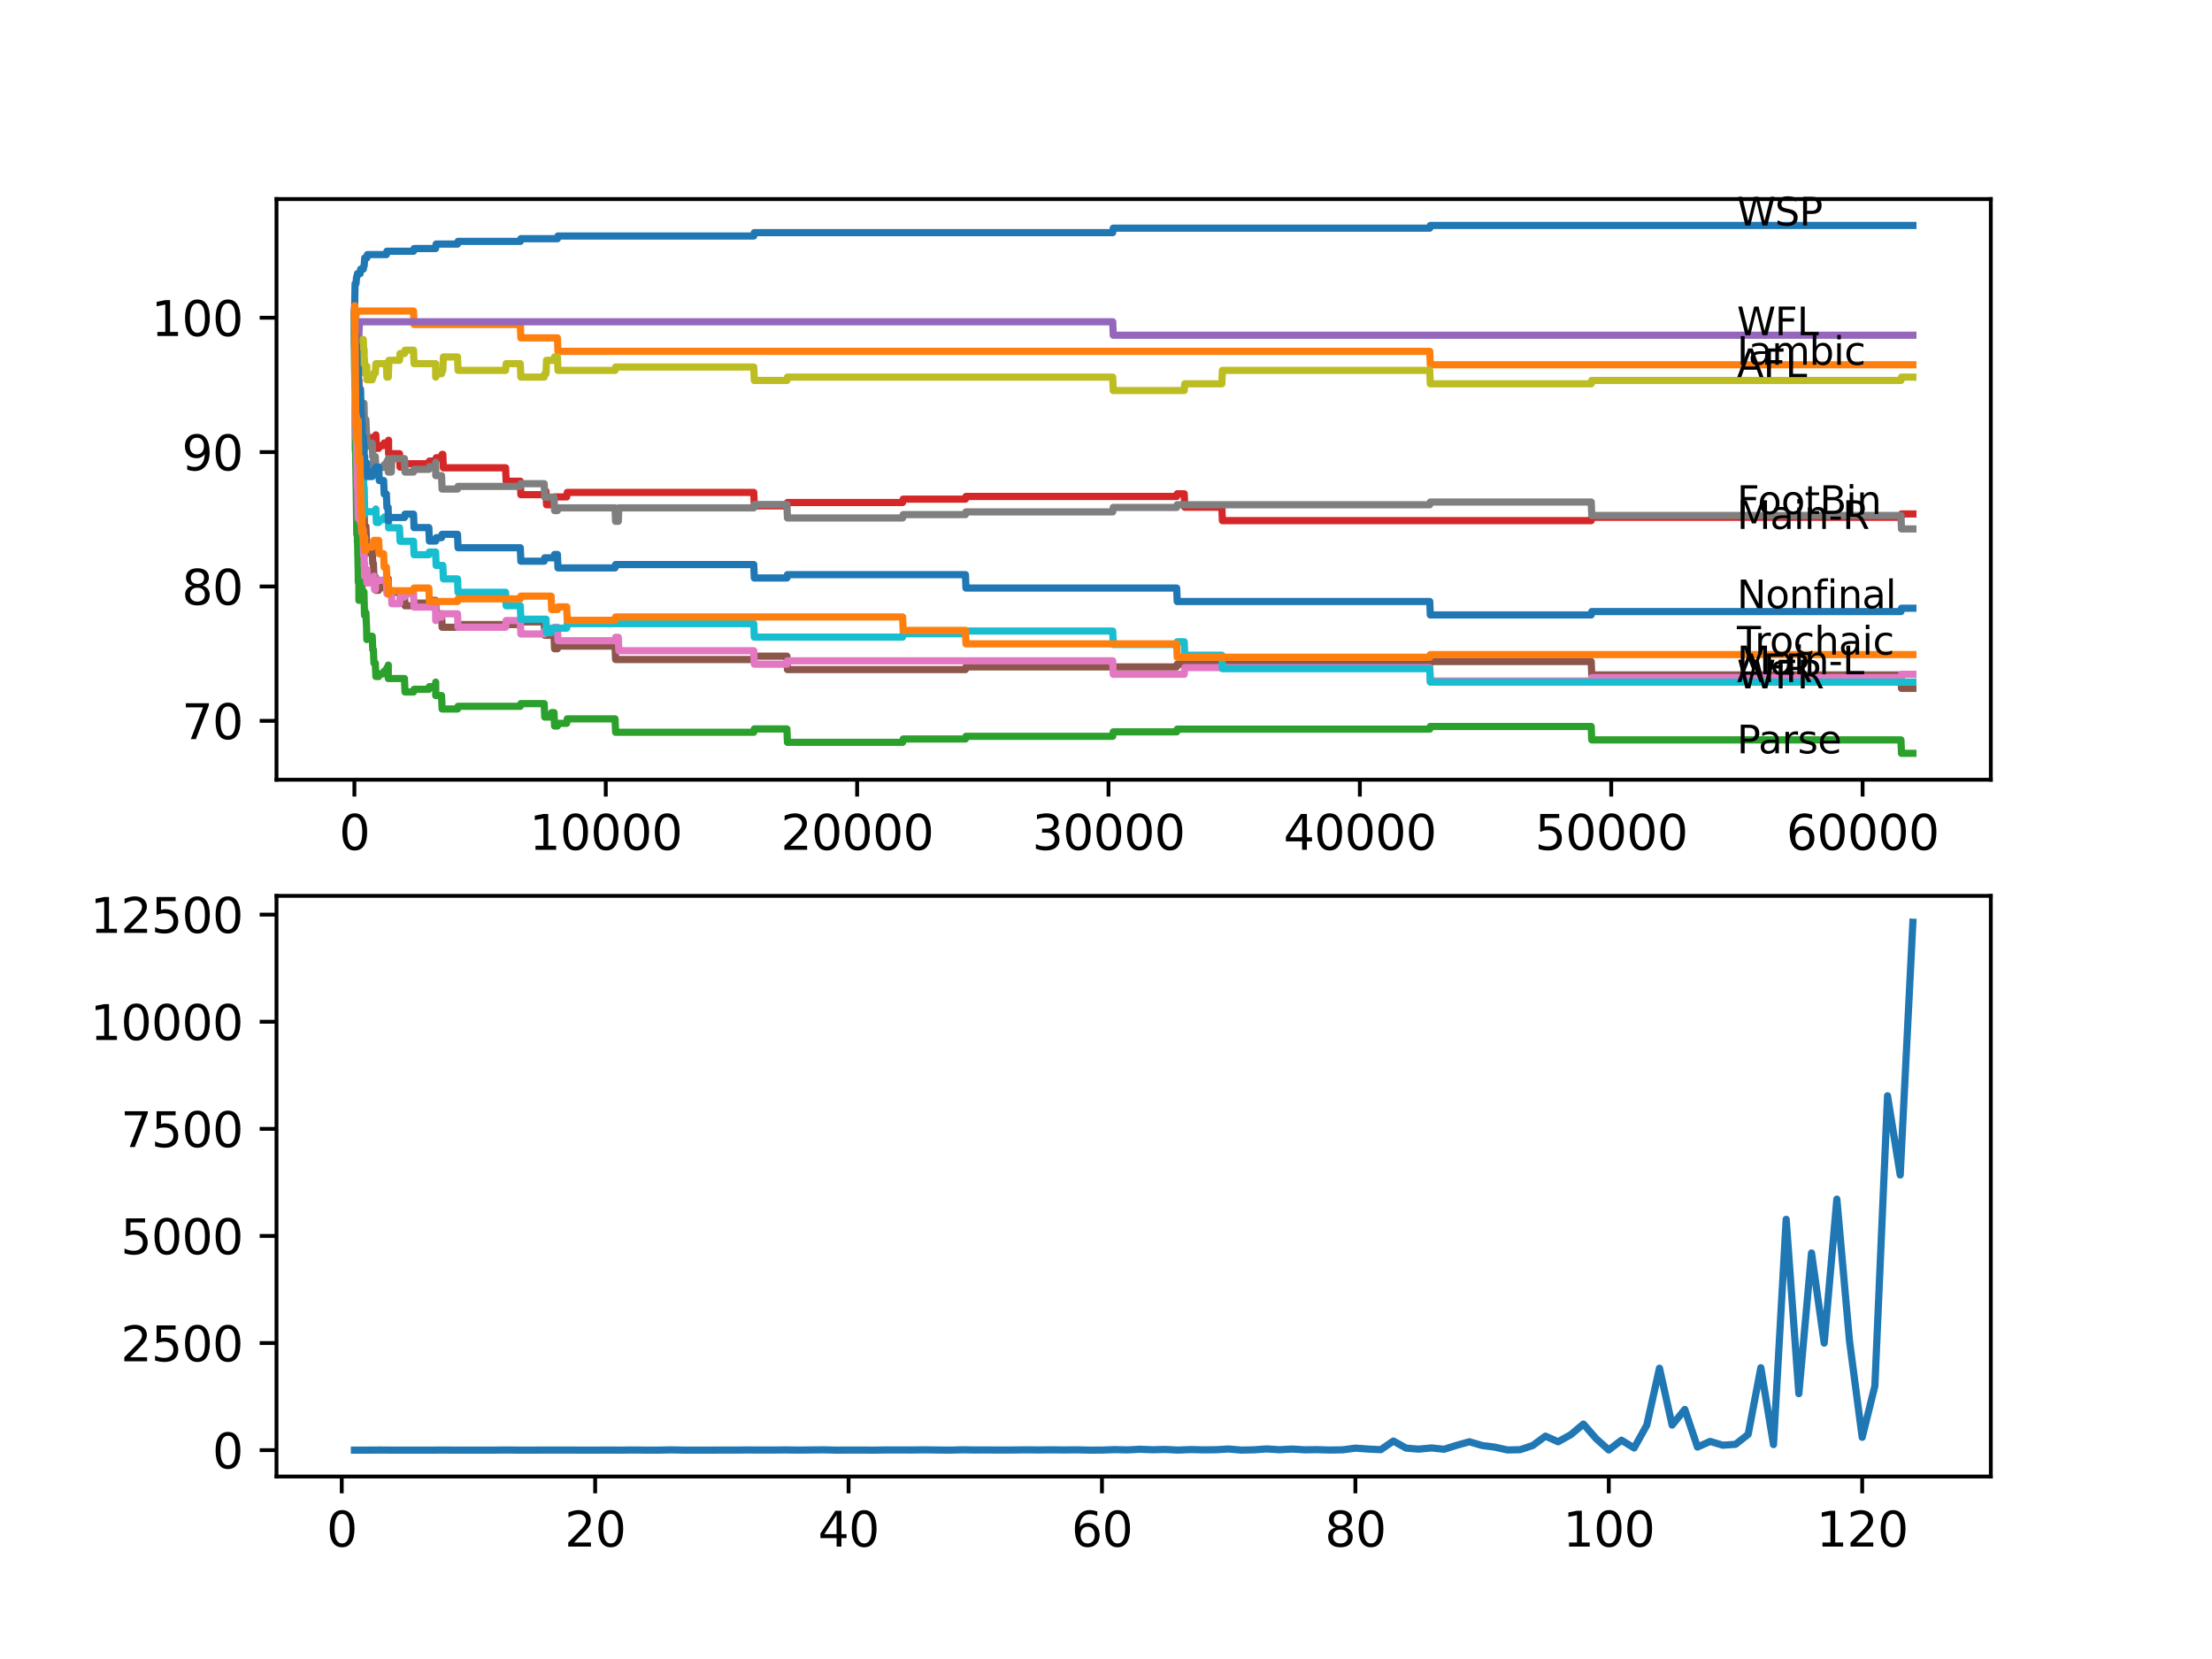 <?xml version="1.0" encoding="utf-8" standalone="no"?>
<!DOCTYPE svg PUBLIC "-//W3C//DTD SVG 1.1//EN"
  "http://www.w3.org/Graphics/SVG/1.1/DTD/svg11.dtd">
<svg xmlns:xlink="http://www.w3.org/1999/xlink" width="460.8pt" height="345.6pt" viewBox="0 0 460.8 345.6" xmlns="http://www.w3.org/2000/svg" version="1.1">
 <defs>
  <style type="text/css">*{stroke-linejoin: round; stroke-linecap: butt}</style>
 </defs>
 <g id="figure_1">
  <g id="patch_1">
   <path d="M 0 345.6 
L 460.8 345.6 
L 460.8 0 
L 0 0 
z
" style="fill: #ffffff"/>
  </g>
  <g id="axes_1">
   <g id="patch_2">
    <path d="M 57.6 162.432 
L 414.72 162.432 
L 414.72 41.472 
L 57.6 41.472 
z
" style="fill: #ffffff"/>
   </g>
   <g id="matplotlib.axis_1">
    <g id="xtick_1">
     <g id="line2d_1">
      <defs>
       <path id="maf6f75d5f0" d="M 0 0 
L 0 3.5 
" style="stroke: #000000; stroke-width: 0.8"/>
      </defs>
      <g>
       <use xlink:href="#maf6f75d5f0" x="73.827" y="162.432" style="stroke: #000000; stroke-width: 0.8"/>
      </g>
     </g>
     <g id="text_1">
      <!-- 0 -->
      <g transform="translate(70.646 177.03)scale(0.1 -0.1)">
       <defs>
        <path id="DejaVuSans-30" d="M 2034 4250 
Q 1547 4250 1301 3770 
Q 1056 3291 1056 2328 
Q 1056 1369 1301 889 
Q 1547 409 2034 409 
Q 2525 409 2770 889 
Q 3016 1369 3016 2328 
Q 3016 3291 2770 3770 
Q 2525 4250 2034 4250 
z
M 2034 4750 
Q 2819 4750 3233 4129 
Q 3647 3509 3647 2328 
Q 3647 1150 3233 529 
Q 2819 -91 2034 -91 
Q 1250 -91 836 529 
Q 422 1150 422 2328 
Q 422 3509 836 4129 
Q 1250 4750 2034 4750 
z
" transform="scale(0.016)"/>
       </defs>
       <use xlink:href="#DejaVuSans-30"/>
      </g>
     </g>
    </g>
    <g id="xtick_2">
     <g id="line2d_2">
      <g>
       <use xlink:href="#maf6f75d5f0" x="126.192" y="162.432" style="stroke: #000000; stroke-width: 0.8"/>
      </g>
     </g>
     <g id="text_2">
      <!-- 10000 -->
      <g transform="translate(110.286 177.03)scale(0.1 -0.1)">
       <defs>
        <path id="DejaVuSans-31" d="M 794 531 
L 1825 531 
L 1825 4091 
L 703 3866 
L 703 4441 
L 1819 4666 
L 2450 4666 
L 2450 531 
L 3481 531 
L 3481 0 
L 794 0 
L 794 531 
z
" transform="scale(0.016)"/>
       </defs>
       <use xlink:href="#DejaVuSans-31"/>
       <use xlink:href="#DejaVuSans-30" x="63.623"/>
       <use xlink:href="#DejaVuSans-30" x="127.246"/>
       <use xlink:href="#DejaVuSans-30" x="190.869"/>
       <use xlink:href="#DejaVuSans-30" x="254.492"/>
      </g>
     </g>
    </g>
    <g id="xtick_3">
     <g id="line2d_3">
      <g>
       <use xlink:href="#maf6f75d5f0" x="178.556" y="162.432" style="stroke: #000000; stroke-width: 0.8"/>
      </g>
     </g>
     <g id="text_3">
      <!-- 20000 -->
      <g transform="translate(162.65 177.03)scale(0.1 -0.1)">
       <defs>
        <path id="DejaVuSans-32" d="M 1228 531 
L 3431 531 
L 3431 0 
L 469 0 
L 469 531 
Q 828 903 1448 1529 
Q 2069 2156 2228 2338 
Q 2531 2678 2651 2914 
Q 2772 3150 2772 3378 
Q 2772 3750 2511 3984 
Q 2250 4219 1831 4219 
Q 1534 4219 1204 4116 
Q 875 4013 500 3803 
L 500 4441 
Q 881 4594 1212 4672 
Q 1544 4750 1819 4750 
Q 2544 4750 2975 4387 
Q 3406 4025 3406 3419 
Q 3406 3131 3298 2873 
Q 3191 2616 2906 2266 
Q 2828 2175 2409 1742 
Q 1991 1309 1228 531 
z
" transform="scale(0.016)"/>
       </defs>
       <use xlink:href="#DejaVuSans-32"/>
       <use xlink:href="#DejaVuSans-30" x="63.623"/>
       <use xlink:href="#DejaVuSans-30" x="127.246"/>
       <use xlink:href="#DejaVuSans-30" x="190.869"/>
       <use xlink:href="#DejaVuSans-30" x="254.492"/>
      </g>
     </g>
    </g>
    <g id="xtick_4">
     <g id="line2d_4">
      <g>
       <use xlink:href="#maf6f75d5f0" x="230.921" y="162.432" style="stroke: #000000; stroke-width: 0.8"/>
      </g>
     </g>
     <g id="text_4">
      <!-- 30000 -->
      <g transform="translate(215.015 177.03)scale(0.1 -0.1)">
       <defs>
        <path id="DejaVuSans-33" d="M 2597 2516 
Q 3050 2419 3304 2112 
Q 3559 1806 3559 1356 
Q 3559 666 3084 287 
Q 2609 -91 1734 -91 
Q 1441 -91 1130 -33 
Q 819 25 488 141 
L 488 750 
Q 750 597 1062 519 
Q 1375 441 1716 441 
Q 2309 441 2620 675 
Q 2931 909 2931 1356 
Q 2931 1769 2642 2001 
Q 2353 2234 1838 2234 
L 1294 2234 
L 1294 2753 
L 1863 2753 
Q 2328 2753 2575 2939 
Q 2822 3125 2822 3475 
Q 2822 3834 2567 4026 
Q 2313 4219 1838 4219 
Q 1578 4219 1281 4162 
Q 984 4106 628 3988 
L 628 4550 
Q 988 4650 1302 4700 
Q 1616 4750 1894 4750 
Q 2613 4750 3031 4423 
Q 3450 4097 3450 3541 
Q 3450 3153 3228 2886 
Q 3006 2619 2597 2516 
z
" transform="scale(0.016)"/>
       </defs>
       <use xlink:href="#DejaVuSans-33"/>
       <use xlink:href="#DejaVuSans-30" x="63.623"/>
       <use xlink:href="#DejaVuSans-30" x="127.246"/>
       <use xlink:href="#DejaVuSans-30" x="190.869"/>
       <use xlink:href="#DejaVuSans-30" x="254.492"/>
      </g>
     </g>
    </g>
    <g id="xtick_5">
     <g id="line2d_5">
      <g>
       <use xlink:href="#maf6f75d5f0" x="283.285" y="162.432" style="stroke: #000000; stroke-width: 0.8"/>
      </g>
     </g>
     <g id="text_5">
      <!-- 40000 -->
      <g transform="translate(267.379 177.03)scale(0.1 -0.1)">
       <defs>
        <path id="DejaVuSans-34" d="M 2419 4116 
L 825 1625 
L 2419 1625 
L 2419 4116 
z
M 2253 4666 
L 3047 4666 
L 3047 1625 
L 3713 1625 
L 3713 1100 
L 3047 1100 
L 3047 0 
L 2419 0 
L 2419 1100 
L 313 1100 
L 313 1709 
L 2253 4666 
z
" transform="scale(0.016)"/>
       </defs>
       <use xlink:href="#DejaVuSans-34"/>
       <use xlink:href="#DejaVuSans-30" x="63.623"/>
       <use xlink:href="#DejaVuSans-30" x="127.246"/>
       <use xlink:href="#DejaVuSans-30" x="190.869"/>
       <use xlink:href="#DejaVuSans-30" x="254.492"/>
      </g>
     </g>
    </g>
    <g id="xtick_6">
     <g id="line2d_6">
      <g>
       <use xlink:href="#maf6f75d5f0" x="335.65" y="162.432" style="stroke: #000000; stroke-width: 0.8"/>
      </g>
     </g>
     <g id="text_6">
      <!-- 50000 -->
      <g transform="translate(319.744 177.03)scale(0.1 -0.1)">
       <defs>
        <path id="DejaVuSans-35" d="M 691 4666 
L 3169 4666 
L 3169 4134 
L 1269 4134 
L 1269 2991 
Q 1406 3038 1543 3061 
Q 1681 3084 1819 3084 
Q 2600 3084 3056 2656 
Q 3513 2228 3513 1497 
Q 3513 744 3044 326 
Q 2575 -91 1722 -91 
Q 1428 -91 1123 -41 
Q 819 9 494 109 
L 494 744 
Q 775 591 1075 516 
Q 1375 441 1709 441 
Q 2250 441 2565 725 
Q 2881 1009 2881 1497 
Q 2881 1984 2565 2268 
Q 2250 2553 1709 2553 
Q 1456 2553 1204 2497 
Q 953 2441 691 2322 
L 691 4666 
z
" transform="scale(0.016)"/>
       </defs>
       <use xlink:href="#DejaVuSans-35"/>
       <use xlink:href="#DejaVuSans-30" x="63.623"/>
       <use xlink:href="#DejaVuSans-30" x="127.246"/>
       <use xlink:href="#DejaVuSans-30" x="190.869"/>
       <use xlink:href="#DejaVuSans-30" x="254.492"/>
      </g>
     </g>
    </g>
    <g id="xtick_7">
     <g id="line2d_7">
      <g>
       <use xlink:href="#maf6f75d5f0" x="388.014" y="162.432" style="stroke: #000000; stroke-width: 0.8"/>
      </g>
     </g>
     <g id="text_7">
      <!-- 60000 -->
      <g transform="translate(372.108 177.03)scale(0.1 -0.1)">
       <defs>
        <path id="DejaVuSans-36" d="M 2113 2584 
Q 1688 2584 1439 2293 
Q 1191 2003 1191 1497 
Q 1191 994 1439 701 
Q 1688 409 2113 409 
Q 2538 409 2786 701 
Q 3034 994 3034 1497 
Q 3034 2003 2786 2293 
Q 2538 2584 2113 2584 
z
M 3366 4563 
L 3366 3988 
Q 3128 4100 2886 4159 
Q 2644 4219 2406 4219 
Q 1781 4219 1451 3797 
Q 1122 3375 1075 2522 
Q 1259 2794 1537 2939 
Q 1816 3084 2150 3084 
Q 2853 3084 3261 2657 
Q 3669 2231 3669 1497 
Q 3669 778 3244 343 
Q 2819 -91 2113 -91 
Q 1303 -91 875 529 
Q 447 1150 447 2328 
Q 447 3434 972 4092 
Q 1497 4750 2381 4750 
Q 2619 4750 2861 4703 
Q 3103 4656 3366 4563 
z
" transform="scale(0.016)"/>
       </defs>
       <use xlink:href="#DejaVuSans-36"/>
       <use xlink:href="#DejaVuSans-30" x="63.623"/>
       <use xlink:href="#DejaVuSans-30" x="127.246"/>
       <use xlink:href="#DejaVuSans-30" x="190.869"/>
       <use xlink:href="#DejaVuSans-30" x="254.492"/>
      </g>
     </g>
    </g>
   </g>
   <g id="matplotlib.axis_2">
    <g id="ytick_1">
     <g id="line2d_8">
      <defs>
       <path id="mbbbb0f7f0f" d="M 0 0 
L -3.5 0 
" style="stroke: #000000; stroke-width: 0.8"/>
      </defs>
      <g>
       <use xlink:href="#mbbbb0f7f0f" x="57.6" y="150.169" style="stroke: #000000; stroke-width: 0.8"/>
      </g>
     </g>
     <g id="text_8">
      <!-- 70 -->
      <g transform="translate(37.875 153.968)scale(0.1 -0.1)">
       <defs>
        <path id="DejaVuSans-37" d="M 525 4666 
L 3525 4666 
L 3525 4397 
L 1831 0 
L 1172 0 
L 2766 4134 
L 525 4134 
L 525 4666 
z
" transform="scale(0.016)"/>
       </defs>
       <use xlink:href="#DejaVuSans-37"/>
       <use xlink:href="#DejaVuSans-30" x="63.623"/>
      </g>
     </g>
    </g>
    <g id="ytick_2">
     <g id="line2d_9">
      <g>
       <use xlink:href="#mbbbb0f7f0f" x="57.6" y="122.177" style="stroke: #000000; stroke-width: 0.8"/>
      </g>
     </g>
     <g id="text_9">
      <!-- 80 -->
      <g transform="translate(37.875 125.976)scale(0.1 -0.1)">
       <defs>
        <path id="DejaVuSans-38" d="M 2034 2216 
Q 1584 2216 1326 1975 
Q 1069 1734 1069 1313 
Q 1069 891 1326 650 
Q 1584 409 2034 409 
Q 2484 409 2743 651 
Q 3003 894 3003 1313 
Q 3003 1734 2745 1975 
Q 2488 2216 2034 2216 
z
M 1403 2484 
Q 997 2584 770 2862 
Q 544 3141 544 3541 
Q 544 4100 942 4425 
Q 1341 4750 2034 4750 
Q 2731 4750 3128 4425 
Q 3525 4100 3525 3541 
Q 3525 3141 3298 2862 
Q 3072 2584 2669 2484 
Q 3125 2378 3379 2068 
Q 3634 1759 3634 1313 
Q 3634 634 3220 271 
Q 2806 -91 2034 -91 
Q 1263 -91 848 271 
Q 434 634 434 1313 
Q 434 1759 690 2068 
Q 947 2378 1403 2484 
z
M 1172 3481 
Q 1172 3119 1398 2916 
Q 1625 2713 2034 2713 
Q 2441 2713 2670 2916 
Q 2900 3119 2900 3481 
Q 2900 3844 2670 4047 
Q 2441 4250 2034 4250 
Q 1625 4250 1398 4047 
Q 1172 3844 1172 3481 
z
" transform="scale(0.016)"/>
       </defs>
       <use xlink:href="#DejaVuSans-38"/>
       <use xlink:href="#DejaVuSans-30" x="63.623"/>
      </g>
     </g>
    </g>
    <g id="ytick_3">
     <g id="line2d_10">
      <g>
       <use xlink:href="#mbbbb0f7f0f" x="57.6" y="94.184" style="stroke: #000000; stroke-width: 0.8"/>
      </g>
     </g>
     <g id="text_10">
      <!-- 90 -->
      <g transform="translate(37.875 97.983)scale(0.1 -0.1)">
       <defs>
        <path id="DejaVuSans-39" d="M 703 97 
L 703 672 
Q 941 559 1184 500 
Q 1428 441 1663 441 
Q 2288 441 2617 861 
Q 2947 1281 2994 2138 
Q 2813 1869 2534 1725 
Q 2256 1581 1919 1581 
Q 1219 1581 811 2004 
Q 403 2428 403 3163 
Q 403 3881 828 4315 
Q 1253 4750 1959 4750 
Q 2769 4750 3195 4129 
Q 3622 3509 3622 2328 
Q 3622 1225 3098 567 
Q 2575 -91 1691 -91 
Q 1453 -91 1209 -44 
Q 966 3 703 97 
z
M 1959 2075 
Q 2384 2075 2632 2365 
Q 2881 2656 2881 3163 
Q 2881 3666 2632 3958 
Q 2384 4250 1959 4250 
Q 1534 4250 1286 3958 
Q 1038 3666 1038 3163 
Q 1038 2656 1286 2365 
Q 1534 2075 1959 2075 
z
" transform="scale(0.016)"/>
       </defs>
       <use xlink:href="#DejaVuSans-39"/>
       <use xlink:href="#DejaVuSans-30" x="63.623"/>
      </g>
     </g>
    </g>
    <g id="ytick_4">
     <g id="line2d_11">
      <g>
       <use xlink:href="#mbbbb0f7f0f" x="57.6" y="66.192" style="stroke: #000000; stroke-width: 0.8"/>
      </g>
     </g>
     <g id="text_11">
      <!-- 100 -->
      <g transform="translate(31.512 69.991)scale(0.1 -0.1)">
       <use xlink:href="#DejaVuSans-31"/>
       <use xlink:href="#DejaVuSans-30" x="63.623"/>
       <use xlink:href="#DejaVuSans-30" x="127.246"/>
      </g>
     </g>
    </g>
   </g>
   <g id="line2d_12">
    <path d="M 73.833 66.192 
L 73.969 59.1 
L 74.157 59.1 
L 74.278 57.701 
L 74.351 57.701 
L 74.466 57.001 
L 75.021 57.001 
L 75.137 56.068 
L 75.681 56.068 
L 75.796 55.368 
L 75.859 55.368 
L 75.98 53.735 
L 76.42 53.735 
L 76.535 53.035 
L 80.488 53.035 
L 80.603 52.335 
L 86.144 52.335 
L 86.259 51.776 
L 90.741 51.776 
L 90.856 50.842 
L 95.307 50.842 
L 95.423 50.283 
L 108.388 50.283 
L 108.503 49.723 
L 116.122 49.723 
L 116.237 49.163 
L 157.019 49.163 
L 157.134 48.463 
L 231.795 48.463 
L 231.911 47.53 
L 297.843 47.53 
L 297.958 46.97 
L 398.487 46.97 
L 398.487 46.97 
" clip-path="url(#p828a684082)" style="fill: none; stroke: #1f77b4; stroke-width: 1.5; stroke-linecap: square"/>
   </g>
   <g id="line2d_13">
    <path d="M 73.833 68.991 
L 73.859 68.991 
L 73.885 65.492 
L 73.901 70.391 
L 73.969 68.524 
L 73.974 68.524 
L 74.089 65.725 
L 74.189 65.725 
L 74.304 64.792 
L 86.144 64.792 
L 86.259 67.591 
L 108.388 67.591 
L 108.503 70.391 
L 116.122 70.391 
L 116.237 73.19 
L 297.843 73.19 
L 297.958 75.989 
L 398.487 75.989 
L 398.487 75.989 
" clip-path="url(#p828a684082)" style="fill: none; stroke: #ff7f0e; stroke-width: 1.5; stroke-linecap: square"/>
   </g>
   <g id="line2d_14">
    <path d="M 73.833 68.991 
L 73.854 66.192 
L 73.89 77.389 
L 73.901 76.689 
L 74.021 93.858 
L 74.042 93.158 
L 74.068 93.158 
L 74.194 101.555 
L 74.199 101.555 
L 74.325 111.353 
L 74.351 111.353 
L 74.44 110.093 
L 74.445 112.892 
L 74.451 112.892 
L 74.487 112.892 
L 74.608 118.491 
L 74.613 118.491 
L 74.639 121.29 
L 74.723 119.471 
L 74.749 119.471 
L 74.765 125.069 
L 74.864 122.27 
L 74.974 122.27 
L 75.095 120.637 
L 75.11 120.637 
L 75.121 120.077 
L 75.126 122.876 
L 75.205 122.317 
L 75.283 122.317 
L 75.398 121.757 
L 75.425 121.757 
L 75.435 124.556 
L 75.54 123.996 
L 75.681 123.996 
L 75.796 123.296 
L 75.817 123.296 
L 75.933 128.195 
L 75.98 128.195 
L 76.095 127.635 
L 76.226 127.635 
L 76.341 130.434 
L 76.362 130.434 
L 76.42 133.234 
L 76.472 132.534 
L 77.535 132.534 
L 77.65 135.333 
L 77.786 135.333 
L 77.901 138.132 
L 78.184 138.132 
L 78.299 140.931 
L 78.891 140.931 
L 79.006 140.372 
L 79.917 140.372 
L 80.033 139.812 
L 80.488 139.812 
L 80.603 139.112 
L 80.86 139.112 
L 80.886 138.552 
L 80.891 141.351 
L 80.949 141.351 
L 84.253 141.351 
L 84.368 144.151 
L 86.144 144.151 
L 86.259 143.591 
L 89.333 143.591 
L 89.448 143.031 
L 90.741 143.031 
L 90.767 142.098 
L 90.773 144.897 
L 90.841 144.897 
L 91.982 144.897 
L 92.097 147.696 
L 95.307 147.696 
L 95.423 147.136 
L 108.388 147.136 
L 108.503 146.577 
L 113.363 146.577 
L 113.478 149.376 
L 114.808 149.376 
L 114.923 148.443 
L 115.41 148.443 
L 115.525 151.242 
L 116.122 151.242 
L 116.237 150.682 
L 118.049 150.682 
L 118.164 149.749 
L 128.124 149.749 
L 128.239 152.548 
L 157.019 152.548 
L 157.134 151.849 
L 163.926 151.849 
L 164.041 154.648 
L 188.029 154.648 
L 188.144 153.948 
L 201.115 153.948 
L 201.23 153.388 
L 231.795 153.388 
L 231.911 152.455 
L 245.122 152.455 
L 245.237 151.895 
L 297.843 151.895 
L 297.958 151.335 
L 331.476 151.335 
L 331.592 154.135 
L 396 154.135 
L 396.115 156.934 
L 398.487 156.934 
L 398.487 156.934 
" clip-path="url(#p828a684082)" style="fill: none; stroke: #2ca02c; stroke-width: 1.5; stroke-linecap: square"/>
   </g>
   <g id="line2d_15">
    <path d="M 73.833 66.192 
L 73.838 66.192 
L 73.948 76.456 
L 73.964 75.289 
L 73.969 75.289 
L 74.021 72.49 
L 74.089 73.656 
L 74.21 81.354 
L 74.294 81.354 
L 74.419 79.395 
L 74.435 79.395 
L 74.534 82.194 
L 74.55 81.634 
L 74.639 81.634 
L 74.765 79.255 
L 74.89 87.653 
L 74.974 87.653 
L 75.089 86.953 
L 75.11 86.953 
L 75.231 85.833 
L 75.283 85.833 
L 75.398 85.273 
L 75.435 85.273 
L 75.477 84.713 
L 75.482 87.513 
L 75.524 87.513 
L 75.859 87.513 
L 75.974 92.411 
L 75.98 92.411 
L 76.095 91.851 
L 76.362 91.851 
L 76.477 91.152 
L 78.184 91.152 
L 78.294 90.592 
L 78.409 93.391 
L 78.891 93.391 
L 79.006 92.831 
L 79.917 92.831 
L 80.033 92.271 
L 80.86 92.271 
L 80.944 91.711 
L 80.949 94.511 
L 83.227 94.511 
L 83.342 97.31 
L 84.253 97.31 
L 84.368 96.61 
L 89.333 96.61 
L 89.448 96.05 
L 90.767 96.05 
L 90.883 95.35 
L 91.982 95.35 
L 92.097 94.651 
L 92.249 94.651 
L 92.365 97.45 
L 105.325 97.45 
L 105.44 100.249 
L 108.388 100.249 
L 108.503 103.048 
L 113.363 103.048 
L 113.478 102.349 
L 113.74 102.349 
L 113.855 105.148 
L 114.808 105.148 
L 114.923 104.215 
L 115.41 104.215 
L 115.525 103.515 
L 118.049 103.515 
L 118.164 102.582 
L 157.019 102.582 
L 157.134 105.381 
L 163.926 105.381 
L 164.041 104.681 
L 188.029 104.681 
L 188.144 103.981 
L 201.115 103.981 
L 201.23 103.422 
L 245.122 103.422 
L 245.237 102.862 
L 246.693 102.862 
L 246.808 105.661 
L 254.532 105.661 
L 254.647 108.46 
L 331.476 108.46 
L 331.592 107.76 
L 396 107.76 
L 396.115 107.061 
L 398.487 107.061 
L 398.487 107.061 
" clip-path="url(#p828a684082)" style="fill: none; stroke: #d62728; stroke-width: 1.5; stroke-linecap: square"/>
   </g>
   <g id="line2d_16">
    <path d="M 73.833 66.192 
L 73.838 66.192 
L 73.854 64.792 
L 73.911 72.49 
L 73.922 72.49 
L 73.927 72.49 
L 74.058 69.831 
L 74.267 69.831 
L 74.273 72.63 
L 74.377 71.23 
L 74.435 71.23 
L 74.55 69.831 
L 74.765 69.831 
L 74.885 67.031 
L 231.795 67.031 
L 231.911 69.831 
L 398.487 69.831 
L 398.487 69.831 
" clip-path="url(#p828a684082)" style="fill: none; stroke: #9467bd; stroke-width: 1.5; stroke-linecap: square"/>
   </g>
   <g id="line2d_17">
    <path d="M 73.833 68.991 
L 73.859 68.991 
L 73.985 78.462 
L 74.068 78.462 
L 74.157 84.06 
L 74.184 83.36 
L 74.199 83.36 
L 74.32 91.058 
L 74.351 91.058 
L 74.44 89.799 
L 74.445 92.598 
L 74.451 92.598 
L 74.487 92.598 
L 74.602 95.397 
L 74.613 95.397 
L 74.681 98.196 
L 74.723 97.077 
L 74.749 97.077 
L 74.87 102.675 
L 75.11 102.675 
L 75.121 102.115 
L 75.126 104.915 
L 75.205 104.355 
L 75.283 104.355 
L 75.398 103.795 
L 75.425 103.795 
L 75.435 106.594 
L 75.54 106.034 
L 75.681 106.034 
L 75.796 105.334 
L 75.817 105.334 
L 75.933 110.233 
L 75.98 110.233 
L 76.095 109.673 
L 76.226 109.673 
L 76.341 112.472 
L 76.362 112.472 
L 76.42 115.272 
L 76.472 114.572 
L 77.535 114.572 
L 77.65 117.371 
L 77.786 117.371 
L 77.901 120.17 
L 78.184 120.17 
L 78.299 122.97 
L 78.891 122.97 
L 79.006 122.41 
L 79.917 122.41 
L 80.033 121.85 
L 80.488 121.85 
L 80.603 121.15 
L 80.86 121.15 
L 80.886 120.59 
L 80.891 123.39 
L 80.949 123.39 
L 84.253 123.39 
L 84.368 126.189 
L 86.144 126.189 
L 86.259 125.629 
L 89.333 125.629 
L 89.448 125.069 
L 90.767 125.069 
L 90.883 127.868 
L 91.982 127.868 
L 92.097 130.668 
L 95.307 130.668 
L 95.423 130.108 
L 108.388 130.108 
L 108.503 129.548 
L 113.363 129.548 
L 113.478 132.347 
L 115.41 132.347 
L 115.525 135.146 
L 116.122 135.146 
L 116.237 134.587 
L 128.124 134.587 
L 128.239 137.386 
L 157.019 137.386 
L 157.134 136.686 
L 163.926 136.686 
L 164.041 139.485 
L 201.115 139.485 
L 201.23 138.925 
L 245.122 138.925 
L 245.237 138.365 
L 297.843 138.365 
L 297.958 137.806 
L 331.476 137.806 
L 331.592 140.605 
L 396 140.605 
L 396.115 143.404 
L 398.487 143.404 
L 398.487 143.404 
" clip-path="url(#p828a684082)" style="fill: none; stroke: #8c564b; stroke-width: 1.5; stroke-linecap: square"/>
   </g>
   <g id="line2d_18">
    <path d="M 73.833 66.192 
L 73.969 86.393 
L 73.979 85.693 
L 73.99 84.993 
L 74.032 88.492 
L 74.084 86.393 
L 74.126 86.393 
L 74.142 85.693 
L 74.163 91.292 
L 74.21 89.659 
L 74.225 89.659 
L 74.346 95.957 
L 74.351 95.957 
L 74.44 101.555 
L 74.466 100.856 
L 74.487 100.856 
L 74.508 100.156 
L 74.555 105.194 
L 74.566 105.194 
L 74.571 105.194 
L 74.613 107.994 
L 74.681 107.294 
L 74.749 107.294 
L 74.87 106.034 
L 75.021 106.034 
L 75.121 108.833 
L 75.131 108.134 
L 75.231 108.134 
L 75.346 110.933 
L 75.425 110.933 
L 75.54 110.233 
L 75.629 110.233 
L 75.749 115.832 
L 75.817 115.832 
L 75.859 115.132 
L 75.864 117.931 
L 75.912 117.931 
L 75.922 117.931 
L 75.938 117.231 
L 75.943 120.03 
L 76.016 120.03 
L 76.226 120.03 
L 76.341 119.331 
L 76.362 119.331 
L 76.42 118.631 
L 76.425 121.43 
L 76.456 121.43 
L 77.535 121.43 
L 77.65 120.73 
L 77.786 120.73 
L 77.901 120.03 
L 77.912 120.03 
L 78.027 122.83 
L 78.184 122.83 
L 78.31 120.87 
L 80.488 120.87 
L 80.603 123.669 
L 80.886 123.669 
L 81.001 122.97 
L 81.515 122.97 
L 81.63 125.769 
L 83.227 125.769 
L 83.342 124.369 
L 84.253 124.369 
L 84.368 123.669 
L 86.144 123.669 
L 86.259 126.469 
L 90.741 126.469 
L 90.767 129.268 
L 90.851 128.568 
L 91.982 128.568 
L 92.097 127.868 
L 95.307 127.868 
L 95.423 130.668 
L 105.325 130.668 
L 105.44 129.268 
L 108.388 129.268 
L 108.503 132.067 
L 113.363 132.067 
L 113.478 131.367 
L 115.41 131.367 
L 115.525 130.668 
L 116.122 130.668 
L 116.237 133.467 
L 128.124 133.467 
L 128.239 132.767 
L 128.805 132.767 
L 128.92 135.566 
L 157.019 135.566 
L 157.134 138.365 
L 163.926 138.365 
L 164.041 137.666 
L 231.795 137.666 
L 231.911 140.465 
L 246.693 140.465 
L 246.808 139.065 
L 297.843 139.065 
L 297.958 141.865 
L 331.476 141.865 
L 331.592 141.165 
L 396 141.165 
L 396.115 140.465 
L 398.487 140.465 
L 398.487 140.465 
" clip-path="url(#p828a684082)" style="fill: none; stroke: #e377c2; stroke-width: 1.5; stroke-linecap: square"/>
   </g>
   <g id="line2d_19">
    <path d="M 73.833 65.632 
L 73.864 65.632 
L 73.885 63.999 
L 73.906 69.597 
L 73.937 69.038 
L 74.026 79.068 
L 74.058 76.269 
L 74.068 76.269 
L 74.142 81.867 
L 74.178 78.368 
L 74.189 78.368 
L 74.314 88.866 
L 74.325 88.866 
L 74.44 82.007 
L 74.55 87.606 
L 74.555 84.807 
L 74.571 84.807 
L 74.613 82.007 
L 74.681 84.107 
L 74.749 82.987 
L 74.754 85.786 
L 74.87 88.586 
L 74.974 88.586 
L 75.095 86.953 
L 75.11 86.953 
L 75.121 86.393 
L 75.126 89.192 
L 75.205 88.632 
L 75.231 88.632 
L 75.346 85.273 
L 75.425 85.273 
L 75.435 88.072 
L 75.54 87.513 
L 75.629 87.513 
L 75.744 84.014 
L 75.817 84.014 
L 75.933 88.912 
L 75.938 88.912 
L 76.053 87.419 
L 76.226 87.419 
L 76.341 90.219 
L 76.362 90.219 
L 76.42 93.018 
L 76.472 92.318 
L 77.535 92.318 
L 77.65 95.117 
L 77.786 95.117 
L 77.901 97.916 
L 77.912 97.916 
L 78.027 95.117 
L 78.184 95.117 
L 78.299 97.916 
L 78.891 97.916 
L 79.006 97.357 
L 79.917 97.357 
L 80.033 96.797 
L 80.488 96.797 
L 80.603 96.097 
L 80.86 96.097 
L 80.886 95.537 
L 80.891 98.336 
L 80.949 98.336 
L 81.515 98.336 
L 81.63 95.537 
L 84.253 95.537 
L 84.368 98.336 
L 86.144 98.336 
L 86.259 97.776 
L 89.333 97.776 
L 89.448 97.217 
L 90.741 97.217 
L 90.767 96.284 
L 90.773 99.083 
L 90.841 99.083 
L 91.982 99.083 
L 92.097 101.882 
L 95.307 101.882 
L 95.423 101.322 
L 108.388 101.322 
L 108.503 100.762 
L 113.363 100.762 
L 113.478 103.562 
L 115.41 103.562 
L 115.525 106.361 
L 116.122 106.361 
L 116.237 105.801 
L 128.124 105.801 
L 128.239 108.6 
L 128.805 108.6 
L 128.92 105.801 
L 157.019 105.801 
L 157.134 105.101 
L 163.926 105.101 
L 164.041 107.9 
L 188.029 107.9 
L 188.144 107.201 
L 201.115 107.201 
L 201.23 106.641 
L 231.795 106.641 
L 231.911 105.708 
L 245.122 105.708 
L 245.237 105.148 
L 297.843 105.148 
L 297.958 104.588 
L 331.476 104.588 
L 331.592 107.387 
L 396 107.387 
L 396.115 110.186 
L 398.487 110.186 
L 398.487 110.186 
" clip-path="url(#p828a684082)" style="fill: none; stroke: #7f7f7f; stroke-width: 1.5; stroke-linecap: square"/>
   </g>
   <g id="line2d_20">
    <path d="M 73.833 65.632 
L 73.969 84.2 
L 73.974 83.5 
L 73.979 83.5 
L 74.157 71.37 
L 74.273 75.336 
L 74.283 75.336 
L 74.351 73.236 
L 74.356 76.036 
L 74.388 76.036 
L 74.435 76.036 
L 74.44 78.835 
L 74.545 76.875 
L 74.613 76.875 
L 74.728 76.176 
L 74.749 76.176 
L 74.896 72.117 
L 75.021 72.117 
L 75.121 74.916 
L 75.131 74.216 
L 75.425 74.216 
L 75.561 70.717 
L 75.681 70.717 
L 75.796 73.516 
L 75.817 73.516 
L 75.859 72.817 
L 75.864 75.616 
L 75.912 75.616 
L 75.922 75.616 
L 75.938 74.916 
L 75.943 77.715 
L 76.016 77.715 
L 76.226 77.715 
L 76.341 77.015 
L 76.362 77.015 
L 76.42 76.316 
L 76.425 79.115 
L 76.456 79.115 
L 77.535 79.115 
L 77.65 78.415 
L 77.786 78.415 
L 77.901 77.715 
L 78.184 77.715 
L 78.31 75.756 
L 80.488 75.756 
L 80.603 78.555 
L 80.886 78.555 
L 81.022 75.056 
L 83.227 75.056 
L 83.342 73.656 
L 84.253 73.656 
L 84.368 72.956 
L 86.144 72.956 
L 86.259 75.756 
L 90.741 75.756 
L 90.767 78.555 
L 90.851 77.855 
L 91.982 77.855 
L 92.097 77.155 
L 92.249 77.155 
L 92.365 74.356 
L 95.307 74.356 
L 95.423 77.155 
L 105.325 77.155 
L 105.44 75.756 
L 108.388 75.756 
L 108.503 78.555 
L 113.363 78.555 
L 113.478 77.855 
L 113.74 77.855 
L 113.855 75.056 
L 115.41 75.056 
L 115.525 74.356 
L 116.122 74.356 
L 116.237 77.155 
L 128.124 77.155 
L 128.239 76.456 
L 157.019 76.456 
L 157.134 79.255 
L 163.926 79.255 
L 164.041 78.555 
L 231.795 78.555 
L 231.911 81.354 
L 246.693 81.354 
L 246.808 79.955 
L 254.532 79.955 
L 254.647 77.155 
L 297.843 77.155 
L 297.958 79.955 
L 331.476 79.955 
L 331.592 79.255 
L 396 79.255 
L 396.115 78.555 
L 398.487 78.555 
L 398.487 78.555 
" clip-path="url(#p828a684082)" style="fill: none; stroke: #bcbd22; stroke-width: 1.5; stroke-linecap: square"/>
   </g>
   <g id="line2d_21">
    <path d="M 73.833 65.632 
L 73.948 80.701 
L 73.969 79.535 
L 73.979 79.535 
L 74.021 77.435 
L 74.026 80.235 
L 74.089 78.602 
L 74.21 86.3 
L 74.273 86.3 
L 74.299 89.099 
L 74.383 88.399 
L 74.414 88.399 
L 74.435 87.839 
L 74.44 90.638 
L 74.503 90.638 
L 74.534 90.638 
L 74.655 89.379 
L 74.681 89.379 
L 74.765 87.699 
L 74.77 90.498 
L 74.781 90.498 
L 74.833 90.498 
L 74.953 96.097 
L 74.974 96.097 
L 75.021 95.397 
L 75.027 98.196 
L 75.069 98.196 
L 75.11 98.196 
L 75.231 97.077 
L 75.283 97.077 
L 75.398 96.517 
L 75.435 96.517 
L 75.477 95.957 
L 75.482 98.756 
L 75.524 98.756 
L 75.681 98.756 
L 75.796 101.555 
L 75.859 101.555 
L 75.98 107.154 
L 76.095 106.594 
L 78.184 106.594 
L 78.294 106.034 
L 78.409 108.833 
L 78.891 108.833 
L 79.006 108.274 
L 79.917 108.274 
L 80.033 107.714 
L 80.86 107.714 
L 80.944 107.154 
L 80.949 109.953 
L 83.227 109.953 
L 83.342 112.752 
L 86.144 112.752 
L 86.259 115.552 
L 89.333 115.552 
L 89.448 114.992 
L 90.741 114.992 
L 90.856 117.791 
L 92.249 117.791 
L 92.365 120.59 
L 95.307 120.59 
L 95.423 123.39 
L 105.325 123.39 
L 105.44 126.189 
L 108.388 126.189 
L 108.503 128.988 
L 113.74 128.988 
L 113.855 131.787 
L 114.808 131.787 
L 114.923 130.854 
L 118.049 130.854 
L 118.164 129.921 
L 157.019 129.921 
L 157.134 132.72 
L 188.029 132.72 
L 188.144 132.021 
L 201.115 132.021 
L 201.23 131.461 
L 231.795 131.461 
L 231.911 134.26 
L 245.122 134.26 
L 245.237 133.7 
L 246.693 133.7 
L 246.808 136.499 
L 254.532 136.499 
L 254.647 139.299 
L 297.843 139.299 
L 297.958 142.098 
L 398.487 142.098 
L 398.487 142.098 
" clip-path="url(#p828a684082)" style="fill: none; stroke: #17becf; stroke-width: 1.5; stroke-linecap: square"/>
   </g>
   <g id="line2d_22">
    <path d="M 73.833 65.632 
L 73.859 65.632 
L 73.864 64.699 
L 73.932 69.038 
L 73.948 69.038 
L 73.958 69.038 
L 73.969 71.837 
L 74.068 71.137 
L 74.157 69.737 
L 74.163 72.537 
L 74.168 72.537 
L 74.199 72.537 
L 74.267 71.837 
L 74.273 74.636 
L 74.304 73.236 
L 74.351 73.236 
L 74.44 78.835 
L 74.466 78.135 
L 74.487 78.135 
L 74.602 77.435 
L 74.613 77.435 
L 74.681 76.735 
L 74.686 79.535 
L 74.707 79.535 
L 74.749 82.334 
L 74.817 81.074 
L 75.11 81.074 
L 75.226 85.973 
L 75.283 85.973 
L 75.398 88.772 
L 75.425 88.772 
L 75.435 88.072 
L 75.44 90.872 
L 75.519 90.872 
L 75.681 90.872 
L 75.796 93.671 
L 75.817 93.671 
L 75.859 92.971 
L 75.864 95.77 
L 75.912 95.77 
L 75.922 95.77 
L 75.98 95.071 
L 75.985 97.87 
L 76.016 97.87 
L 76.226 97.87 
L 76.341 97.17 
L 76.362 97.17 
L 76.42 96.47 
L 76.425 99.269 
L 76.456 99.269 
L 77.535 99.269 
L 77.65 98.57 
L 77.786 98.57 
L 77.901 97.87 
L 78.184 97.87 
L 78.299 97.31 
L 78.891 97.31 
L 79.006 100.109 
L 79.917 100.109 
L 80.033 102.908 
L 80.488 102.908 
L 80.603 105.708 
L 80.86 105.708 
L 80.886 108.507 
L 80.97 107.807 
L 84.253 107.807 
L 84.368 107.107 
L 86.144 107.107 
L 86.259 109.907 
L 89.333 109.907 
L 89.448 112.706 
L 90.767 112.706 
L 90.883 112.006 
L 91.982 112.006 
L 92.097 111.306 
L 95.307 111.306 
L 95.423 114.105 
L 108.388 114.105 
L 108.503 116.905 
L 113.363 116.905 
L 113.478 116.205 
L 115.41 116.205 
L 115.525 115.505 
L 116.122 115.505 
L 116.237 118.304 
L 128.124 118.304 
L 128.239 117.604 
L 157.019 117.604 
L 157.134 120.404 
L 163.926 120.404 
L 164.041 119.704 
L 201.115 119.704 
L 201.23 122.503 
L 245.122 122.503 
L 245.237 125.302 
L 297.843 125.302 
L 297.958 128.102 
L 331.476 128.102 
L 331.592 127.402 
L 396 127.402 
L 396.115 126.702 
L 398.487 126.702 
L 398.487 126.702 
" clip-path="url(#p828a684082)" style="fill: none; stroke: #1f77b4; stroke-width: 1.5; stroke-linecap: square"/>
   </g>
   <g id="line2d_23">
    <path d="M 73.833 65.632 
L 73.854 65.632 
L 73.89 63.672 
L 73.932 67.871 
L 73.953 67.871 
L 73.958 67.871 
L 74.1 86.066 
L 74.126 86.066 
L 74.157 88.866 
L 74.236 87.466 
L 74.267 87.466 
L 74.273 86.766 
L 74.278 89.565 
L 74.367 88.866 
L 74.414 88.866 
L 74.435 91.665 
L 74.524 88.866 
L 74.534 88.866 
L 74.639 87.606 
L 74.754 96.004 
L 74.76 95.304 
L 74.974 95.304 
L 75.095 100.902 
L 75.11 100.902 
L 75.226 105.801 
L 75.283 105.801 
L 75.398 108.6 
L 75.425 108.6 
L 75.435 107.9 
L 75.44 110.7 
L 75.519 110.7 
L 75.681 110.7 
L 75.796 113.499 
L 75.817 113.499 
L 75.933 112.799 
L 75.938 112.799 
L 75.98 111.866 
L 75.985 114.665 
L 76.037 114.665 
L 76.226 114.665 
L 76.341 113.965 
L 77.535 113.965 
L 77.65 113.266 
L 77.786 113.266 
L 77.901 112.566 
L 78.891 112.566 
L 79.006 115.365 
L 79.917 115.365 
L 80.033 118.164 
L 80.488 118.164 
L 80.603 120.964 
L 80.86 120.964 
L 80.886 123.763 
L 80.97 123.063 
L 86.144 123.063 
L 86.259 122.503 
L 89.333 122.503 
L 89.448 125.302 
L 95.307 125.302 
L 95.423 124.743 
L 108.388 124.743 
L 108.503 124.183 
L 114.808 124.183 
L 114.923 126.982 
L 116.122 126.982 
L 116.237 126.422 
L 118.049 126.422 
L 118.164 129.221 
L 128.124 129.221 
L 128.239 128.521 
L 188.029 128.521 
L 188.144 131.321 
L 201.115 131.321 
L 201.23 134.12 
L 245.122 134.12 
L 245.237 136.919 
L 297.843 136.919 
L 297.958 136.359 
L 398.487 136.359 
L 398.487 136.359 
" clip-path="url(#p828a684082)" style="fill: none; stroke: #ff7f0e; stroke-width: 1.5; stroke-linecap: square"/>
   </g>
   <g id="patch_3">
    <path d="M 57.6 162.432 
L 57.6 41.472 
" style="fill: none; stroke: #000000; stroke-width: 0.8; stroke-linejoin: miter; stroke-linecap: square"/>
   </g>
   <g id="patch_4">
    <path d="M 414.72 162.432 
L 414.72 41.472 
" style="fill: none; stroke: #000000; stroke-width: 0.8; stroke-linejoin: miter; stroke-linecap: square"/>
   </g>
   <g id="patch_5">
    <path d="M 57.6 162.432 
L 414.72 162.432 
" style="fill: none; stroke: #000000; stroke-width: 0.8; stroke-linejoin: miter; stroke-linecap: square"/>
   </g>
   <g id="patch_6">
    <path d="M 57.6 41.472 
L 414.72 41.472 
" style="fill: none; stroke: #000000; stroke-width: 0.8; stroke-linejoin: miter; stroke-linecap: square"/>
   </g>
   <g id="text_12">
    <!-- WSP -->
    <g transform="translate(361.832 46.97)scale(0.08 -0.08)">
     <defs>
      <path id="DejaVuSans-57" d="M 213 4666 
L 850 4666 
L 1831 722 
L 2809 4666 
L 3519 4666 
L 4500 722 
L 5478 4666 
L 6119 4666 
L 4947 0 
L 4153 0 
L 3169 4050 
L 2175 0 
L 1381 0 
L 213 4666 
z
" transform="scale(0.016)"/>
      <path id="DejaVuSans-53" d="M 3425 4513 
L 3425 3897 
Q 3066 4069 2747 4153 
Q 2428 4238 2131 4238 
Q 1616 4238 1336 4038 
Q 1056 3838 1056 3469 
Q 1056 3159 1242 3001 
Q 1428 2844 1947 2747 
L 2328 2669 
Q 3034 2534 3370 2195 
Q 3706 1856 3706 1288 
Q 3706 609 3251 259 
Q 2797 -91 1919 -91 
Q 1588 -91 1214 -16 
Q 841 59 441 206 
L 441 856 
Q 825 641 1194 531 
Q 1563 422 1919 422 
Q 2459 422 2753 634 
Q 3047 847 3047 1241 
Q 3047 1584 2836 1778 
Q 2625 1972 2144 2069 
L 1759 2144 
Q 1053 2284 737 2584 
Q 422 2884 422 3419 
Q 422 4038 858 4394 
Q 1294 4750 2059 4750 
Q 2388 4750 2728 4690 
Q 3069 4631 3425 4513 
z
" transform="scale(0.016)"/>
      <path id="DejaVuSans-50" d="M 1259 4147 
L 1259 2394 
L 2053 2394 
Q 2494 2394 2734 2622 
Q 2975 2850 2975 3272 
Q 2975 3691 2734 3919 
Q 2494 4147 2053 4147 
L 1259 4147 
z
M 628 4666 
L 2053 4666 
Q 2838 4666 3239 4311 
Q 3641 3956 3641 3272 
Q 3641 2581 3239 2228 
Q 2838 1875 2053 1875 
L 1259 1875 
L 1259 0 
L 628 0 
L 628 4666 
z
" transform="scale(0.016)"/>
     </defs>
     <use xlink:href="#DejaVuSans-57"/>
     <use xlink:href="#DejaVuSans-53" x="98.877"/>
     <use xlink:href="#DejaVuSans-50" x="162.354"/>
    </g>
   </g>
   <g id="text_13">
    <!-- Iambic -->
    <g transform="translate(361.832 75.989)scale(0.08 -0.08)">
     <defs>
      <path id="DejaVuSans-49" d="M 628 4666 
L 1259 4666 
L 1259 0 
L 628 0 
L 628 4666 
z
" transform="scale(0.016)"/>
      <path id="DejaVuSans-61" d="M 2194 1759 
Q 1497 1759 1228 1600 
Q 959 1441 959 1056 
Q 959 750 1161 570 
Q 1363 391 1709 391 
Q 2188 391 2477 730 
Q 2766 1069 2766 1631 
L 2766 1759 
L 2194 1759 
z
M 3341 1997 
L 3341 0 
L 2766 0 
L 2766 531 
Q 2569 213 2275 61 
Q 1981 -91 1556 -91 
Q 1019 -91 701 211 
Q 384 513 384 1019 
Q 384 1609 779 1909 
Q 1175 2209 1959 2209 
L 2766 2209 
L 2766 2266 
Q 2766 2663 2505 2880 
Q 2244 3097 1772 3097 
Q 1472 3097 1187 3025 
Q 903 2953 641 2809 
L 641 3341 
Q 956 3463 1253 3523 
Q 1550 3584 1831 3584 
Q 2591 3584 2966 3190 
Q 3341 2797 3341 1997 
z
" transform="scale(0.016)"/>
      <path id="DejaVuSans-6d" d="M 3328 2828 
Q 3544 3216 3844 3400 
Q 4144 3584 4550 3584 
Q 5097 3584 5394 3201 
Q 5691 2819 5691 2113 
L 5691 0 
L 5113 0 
L 5113 2094 
Q 5113 2597 4934 2840 
Q 4756 3084 4391 3084 
Q 3944 3084 3684 2787 
Q 3425 2491 3425 1978 
L 3425 0 
L 2847 0 
L 2847 2094 
Q 2847 2600 2669 2842 
Q 2491 3084 2119 3084 
Q 1678 3084 1418 2786 
Q 1159 2488 1159 1978 
L 1159 0 
L 581 0 
L 581 3500 
L 1159 3500 
L 1159 2956 
Q 1356 3278 1631 3431 
Q 1906 3584 2284 3584 
Q 2666 3584 2933 3390 
Q 3200 3197 3328 2828 
z
" transform="scale(0.016)"/>
      <path id="DejaVuSans-62" d="M 3116 1747 
Q 3116 2381 2855 2742 
Q 2594 3103 2138 3103 
Q 1681 3103 1420 2742 
Q 1159 2381 1159 1747 
Q 1159 1113 1420 752 
Q 1681 391 2138 391 
Q 2594 391 2855 752 
Q 3116 1113 3116 1747 
z
M 1159 2969 
Q 1341 3281 1617 3432 
Q 1894 3584 2278 3584 
Q 2916 3584 3314 3078 
Q 3713 2572 3713 1747 
Q 3713 922 3314 415 
Q 2916 -91 2278 -91 
Q 1894 -91 1617 61 
Q 1341 213 1159 525 
L 1159 0 
L 581 0 
L 581 4863 
L 1159 4863 
L 1159 2969 
z
" transform="scale(0.016)"/>
      <path id="DejaVuSans-69" d="M 603 3500 
L 1178 3500 
L 1178 0 
L 603 0 
L 603 3500 
z
M 603 4863 
L 1178 4863 
L 1178 4134 
L 603 4134 
L 603 4863 
z
" transform="scale(0.016)"/>
      <path id="DejaVuSans-63" d="M 3122 3366 
L 3122 2828 
Q 2878 2963 2633 3030 
Q 2388 3097 2138 3097 
Q 1578 3097 1268 2742 
Q 959 2388 959 1747 
Q 959 1106 1268 751 
Q 1578 397 2138 397 
Q 2388 397 2633 464 
Q 2878 531 3122 666 
L 3122 134 
Q 2881 22 2623 -34 
Q 2366 -91 2075 -91 
Q 1284 -91 818 406 
Q 353 903 353 1747 
Q 353 2603 823 3093 
Q 1294 3584 2113 3584 
Q 2378 3584 2631 3529 
Q 2884 3475 3122 3366 
z
" transform="scale(0.016)"/>
     </defs>
     <use xlink:href="#DejaVuSans-49"/>
     <use xlink:href="#DejaVuSans-61" x="29.492"/>
     <use xlink:href="#DejaVuSans-6d" x="90.771"/>
     <use xlink:href="#DejaVuSans-62" x="188.184"/>
     <use xlink:href="#DejaVuSans-69" x="251.66"/>
     <use xlink:href="#DejaVuSans-63" x="279.443"/>
    </g>
   </g>
   <g id="text_14">
    <!-- Parse -->
    <g transform="translate(361.832 156.934)scale(0.08 -0.08)">
     <defs>
      <path id="DejaVuSans-72" d="M 2631 2963 
Q 2534 3019 2420 3045 
Q 2306 3072 2169 3072 
Q 1681 3072 1420 2755 
Q 1159 2438 1159 1844 
L 1159 0 
L 581 0 
L 581 3500 
L 1159 3500 
L 1159 2956 
Q 1341 3275 1631 3429 
Q 1922 3584 2338 3584 
Q 2397 3584 2469 3576 
Q 2541 3569 2628 3553 
L 2631 2963 
z
" transform="scale(0.016)"/>
      <path id="DejaVuSans-73" d="M 2834 3397 
L 2834 2853 
Q 2591 2978 2328 3040 
Q 2066 3103 1784 3103 
Q 1356 3103 1142 2972 
Q 928 2841 928 2578 
Q 928 2378 1081 2264 
Q 1234 2150 1697 2047 
L 1894 2003 
Q 2506 1872 2764 1633 
Q 3022 1394 3022 966 
Q 3022 478 2636 193 
Q 2250 -91 1575 -91 
Q 1294 -91 989 -36 
Q 684 19 347 128 
L 347 722 
Q 666 556 975 473 
Q 1284 391 1588 391 
Q 1994 391 2212 530 
Q 2431 669 2431 922 
Q 2431 1156 2273 1281 
Q 2116 1406 1581 1522 
L 1381 1569 
Q 847 1681 609 1914 
Q 372 2147 372 2553 
Q 372 3047 722 3315 
Q 1072 3584 1716 3584 
Q 2034 3584 2315 3537 
Q 2597 3491 2834 3397 
z
" transform="scale(0.016)"/>
      <path id="DejaVuSans-65" d="M 3597 1894 
L 3597 1613 
L 953 1613 
Q 991 1019 1311 708 
Q 1631 397 2203 397 
Q 2534 397 2845 478 
Q 3156 559 3463 722 
L 3463 178 
Q 3153 47 2828 -22 
Q 2503 -91 2169 -91 
Q 1331 -91 842 396 
Q 353 884 353 1716 
Q 353 2575 817 3079 
Q 1281 3584 2069 3584 
Q 2775 3584 3186 3129 
Q 3597 2675 3597 1894 
z
M 3022 2063 
Q 3016 2534 2758 2815 
Q 2500 3097 2075 3097 
Q 1594 3097 1305 2825 
Q 1016 2553 972 2059 
L 3022 2063 
z
" transform="scale(0.016)"/>
     </defs>
     <use xlink:href="#DejaVuSans-50"/>
     <use xlink:href="#DejaVuSans-61" x="55.803"/>
     <use xlink:href="#DejaVuSans-72" x="117.082"/>
     <use xlink:href="#DejaVuSans-73" x="158.195"/>
     <use xlink:href="#DejaVuSans-65" x="210.295"/>
    </g>
   </g>
   <g id="text_15">
    <!-- FootBin -->
    <g transform="translate(361.832 107.061)scale(0.08 -0.08)">
     <defs>
      <path id="DejaVuSans-46" d="M 628 4666 
L 3309 4666 
L 3309 4134 
L 1259 4134 
L 1259 2759 
L 3109 2759 
L 3109 2228 
L 1259 2228 
L 1259 0 
L 628 0 
L 628 4666 
z
" transform="scale(0.016)"/>
      <path id="DejaVuSans-6f" d="M 1959 3097 
Q 1497 3097 1228 2736 
Q 959 2375 959 1747 
Q 959 1119 1226 758 
Q 1494 397 1959 397 
Q 2419 397 2687 759 
Q 2956 1122 2956 1747 
Q 2956 2369 2687 2733 
Q 2419 3097 1959 3097 
z
M 1959 3584 
Q 2709 3584 3137 3096 
Q 3566 2609 3566 1747 
Q 3566 888 3137 398 
Q 2709 -91 1959 -91 
Q 1206 -91 779 398 
Q 353 888 353 1747 
Q 353 2609 779 3096 
Q 1206 3584 1959 3584 
z
" transform="scale(0.016)"/>
      <path id="DejaVuSans-74" d="M 1172 4494 
L 1172 3500 
L 2356 3500 
L 2356 3053 
L 1172 3053 
L 1172 1153 
Q 1172 725 1289 603 
Q 1406 481 1766 481 
L 2356 481 
L 2356 0 
L 1766 0 
Q 1100 0 847 248 
Q 594 497 594 1153 
L 594 3053 
L 172 3053 
L 172 3500 
L 594 3500 
L 594 4494 
L 1172 4494 
z
" transform="scale(0.016)"/>
      <path id="DejaVuSans-42" d="M 1259 2228 
L 1259 519 
L 2272 519 
Q 2781 519 3026 730 
Q 3272 941 3272 1375 
Q 3272 1813 3026 2020 
Q 2781 2228 2272 2228 
L 1259 2228 
z
M 1259 4147 
L 1259 2741 
L 2194 2741 
Q 2656 2741 2882 2914 
Q 3109 3088 3109 3444 
Q 3109 3797 2882 3972 
Q 2656 4147 2194 4147 
L 1259 4147 
z
M 628 4666 
L 2241 4666 
Q 2963 4666 3353 4366 
Q 3744 4066 3744 3513 
Q 3744 3084 3544 2831 
Q 3344 2578 2956 2516 
Q 3422 2416 3680 2098 
Q 3938 1781 3938 1306 
Q 3938 681 3513 340 
Q 3088 0 2303 0 
L 628 0 
L 628 4666 
z
" transform="scale(0.016)"/>
      <path id="DejaVuSans-6e" d="M 3513 2113 
L 3513 0 
L 2938 0 
L 2938 2094 
Q 2938 2591 2744 2837 
Q 2550 3084 2163 3084 
Q 1697 3084 1428 2787 
Q 1159 2491 1159 1978 
L 1159 0 
L 581 0 
L 581 3500 
L 1159 3500 
L 1159 2956 
Q 1366 3272 1645 3428 
Q 1925 3584 2291 3584 
Q 2894 3584 3203 3211 
Q 3513 2838 3513 2113 
z
" transform="scale(0.016)"/>
     </defs>
     <use xlink:href="#DejaVuSans-46"/>
     <use xlink:href="#DejaVuSans-6f" x="53.895"/>
     <use xlink:href="#DejaVuSans-6f" x="115.076"/>
     <use xlink:href="#DejaVuSans-74" x="176.258"/>
     <use xlink:href="#DejaVuSans-42" x="215.467"/>
     <use xlink:href="#DejaVuSans-69" x="284.07"/>
     <use xlink:href="#DejaVuSans-6e" x="311.854"/>
    </g>
   </g>
   <g id="text_16">
    <!-- WFL -->
    <g transform="translate(361.832 69.831)scale(0.08 -0.08)">
     <defs>
      <path id="DejaVuSans-4c" d="M 628 4666 
L 1259 4666 
L 1259 531 
L 3531 531 
L 3531 0 
L 628 0 
L 628 4666 
z
" transform="scale(0.016)"/>
     </defs>
     <use xlink:href="#DejaVuSans-57"/>
     <use xlink:href="#DejaVuSans-46" x="98.877"/>
     <use xlink:href="#DejaVuSans-4c" x="156.396"/>
    </g>
   </g>
   <g id="text_17">
    <!-- WFR -->
    <g transform="translate(361.832 143.404)scale(0.08 -0.08)">
     <defs>
      <path id="DejaVuSans-52" d="M 2841 2188 
Q 3044 2119 3236 1894 
Q 3428 1669 3622 1275 
L 4263 0 
L 3584 0 
L 2988 1197 
Q 2756 1666 2539 1819 
Q 2322 1972 1947 1972 
L 1259 1972 
L 1259 0 
L 628 0 
L 628 4666 
L 2053 4666 
Q 2853 4666 3247 4331 
Q 3641 3997 3641 3322 
Q 3641 2881 3436 2590 
Q 3231 2300 2841 2188 
z
M 1259 4147 
L 1259 2491 
L 2053 2491 
Q 2509 2491 2742 2702 
Q 2975 2913 2975 3322 
Q 2975 3731 2742 3939 
Q 2509 4147 2053 4147 
L 1259 4147 
z
" transform="scale(0.016)"/>
     </defs>
     <use xlink:href="#DejaVuSans-57"/>
     <use xlink:href="#DejaVuSans-46" x="98.877"/>
     <use xlink:href="#DejaVuSans-52" x="156.396"/>
    </g>
   </g>
   <g id="text_18">
    <!-- Main-L -->
    <g transform="translate(361.832 140.465)scale(0.08 -0.08)">
     <defs>
      <path id="DejaVuSans-4d" d="M 628 4666 
L 1569 4666 
L 2759 1491 
L 3956 4666 
L 4897 4666 
L 4897 0 
L 4281 0 
L 4281 4097 
L 3078 897 
L 2444 897 
L 1241 4097 
L 1241 0 
L 628 0 
L 628 4666 
z
" transform="scale(0.016)"/>
      <path id="DejaVuSans-2d" d="M 313 2009 
L 1997 2009 
L 1997 1497 
L 313 1497 
L 313 2009 
z
" transform="scale(0.016)"/>
     </defs>
     <use xlink:href="#DejaVuSans-4d"/>
     <use xlink:href="#DejaVuSans-61" x="86.279"/>
     <use xlink:href="#DejaVuSans-69" x="147.559"/>
     <use xlink:href="#DejaVuSans-6e" x="175.342"/>
     <use xlink:href="#DejaVuSans-2d" x="238.721"/>
     <use xlink:href="#DejaVuSans-4c" x="274.805"/>
    </g>
   </g>
   <g id="text_19">
    <!-- Main-R -->
    <g transform="translate(361.832 110.186)scale(0.08 -0.08)">
     <use xlink:href="#DejaVuSans-4d"/>
     <use xlink:href="#DejaVuSans-61" x="86.279"/>
     <use xlink:href="#DejaVuSans-69" x="147.559"/>
     <use xlink:href="#DejaVuSans-6e" x="175.342"/>
     <use xlink:href="#DejaVuSans-2d" x="238.721"/>
     <use xlink:href="#DejaVuSans-52" x="274.805"/>
    </g>
   </g>
   <g id="text_20">
    <!-- AFL -->
    <g transform="translate(361.832 78.555)scale(0.08 -0.08)">
     <defs>
      <path id="DejaVuSans-41" d="M 2188 4044 
L 1331 1722 
L 3047 1722 
L 2188 4044 
z
M 1831 4666 
L 2547 4666 
L 4325 0 
L 3669 0 
L 3244 1197 
L 1141 1197 
L 716 0 
L 50 0 
L 1831 4666 
z
" transform="scale(0.016)"/>
     </defs>
     <use xlink:href="#DejaVuSans-41"/>
     <use xlink:href="#DejaVuSans-46" x="68.408"/>
     <use xlink:href="#DejaVuSans-4c" x="125.928"/>
    </g>
   </g>
   <g id="text_21">
    <!-- AFR -->
    <g transform="translate(361.832 142.098)scale(0.08 -0.08)">
     <use xlink:href="#DejaVuSans-41"/>
     <use xlink:href="#DejaVuSans-46" x="68.408"/>
     <use xlink:href="#DejaVuSans-52" x="125.928"/>
    </g>
   </g>
   <g id="text_22">
    <!-- Nonfinal -->
    <g transform="translate(361.832 126.702)scale(0.08 -0.08)">
     <defs>
      <path id="DejaVuSans-4e" d="M 628 4666 
L 1478 4666 
L 3547 763 
L 3547 4666 
L 4159 4666 
L 4159 0 
L 3309 0 
L 1241 3903 
L 1241 0 
L 628 0 
L 628 4666 
z
" transform="scale(0.016)"/>
      <path id="DejaVuSans-66" d="M 2375 4863 
L 2375 4384 
L 1825 4384 
Q 1516 4384 1395 4259 
Q 1275 4134 1275 3809 
L 1275 3500 
L 2222 3500 
L 2222 3053 
L 1275 3053 
L 1275 0 
L 697 0 
L 697 3053 
L 147 3053 
L 147 3500 
L 697 3500 
L 697 3744 
Q 697 4328 969 4595 
Q 1241 4863 1831 4863 
L 2375 4863 
z
" transform="scale(0.016)"/>
      <path id="DejaVuSans-6c" d="M 603 4863 
L 1178 4863 
L 1178 0 
L 603 0 
L 603 4863 
z
" transform="scale(0.016)"/>
     </defs>
     <use xlink:href="#DejaVuSans-4e"/>
     <use xlink:href="#DejaVuSans-6f" x="74.805"/>
     <use xlink:href="#DejaVuSans-6e" x="135.986"/>
     <use xlink:href="#DejaVuSans-66" x="199.365"/>
     <use xlink:href="#DejaVuSans-69" x="234.57"/>
     <use xlink:href="#DejaVuSans-6e" x="262.354"/>
     <use xlink:href="#DejaVuSans-61" x="325.732"/>
     <use xlink:href="#DejaVuSans-6c" x="387.012"/>
    </g>
   </g>
   <g id="text_23">
    <!-- Trochaic -->
    <g transform="translate(361.832 136.359)scale(0.08 -0.08)">
     <defs>
      <path id="DejaVuSans-54" d="M -19 4666 
L 3928 4666 
L 3928 4134 
L 2272 4134 
L 2272 0 
L 1638 0 
L 1638 4134 
L -19 4134 
L -19 4666 
z
" transform="scale(0.016)"/>
      <path id="DejaVuSans-68" d="M 3513 2113 
L 3513 0 
L 2938 0 
L 2938 2094 
Q 2938 2591 2744 2837 
Q 2550 3084 2163 3084 
Q 1697 3084 1428 2787 
Q 1159 2491 1159 1978 
L 1159 0 
L 581 0 
L 581 4863 
L 1159 4863 
L 1159 2956 
Q 1366 3272 1645 3428 
Q 1925 3584 2291 3584 
Q 2894 3584 3203 3211 
Q 3513 2838 3513 2113 
z
" transform="scale(0.016)"/>
     </defs>
     <use xlink:href="#DejaVuSans-54"/>
     <use xlink:href="#DejaVuSans-72" x="46.334"/>
     <use xlink:href="#DejaVuSans-6f" x="85.197"/>
     <use xlink:href="#DejaVuSans-63" x="146.379"/>
     <use xlink:href="#DejaVuSans-68" x="201.359"/>
     <use xlink:href="#DejaVuSans-61" x="264.738"/>
     <use xlink:href="#DejaVuSans-69" x="326.018"/>
     <use xlink:href="#DejaVuSans-63" x="353.801"/>
    </g>
   </g>
  </g>
  <g id="axes_2">
   <g id="patch_7">
    <path d="M 57.6 307.584 
L 414.72 307.584 
L 414.72 186.624 
L 57.6 186.624 
z
" style="fill: #ffffff"/>
   </g>
   <g id="matplotlib.axis_3">
    <g id="xtick_8">
     <g id="line2d_24">
      <g>
       <use xlink:href="#maf6f75d5f0" x="71.193" y="307.584" style="stroke: #000000; stroke-width: 0.8"/>
      </g>
     </g>
     <g id="text_24">
      <!-- 0 -->
      <g transform="translate(68.012 322.182)scale(0.1 -0.1)">
       <use xlink:href="#DejaVuSans-30"/>
      </g>
     </g>
    </g>
    <g id="xtick_9">
     <g id="line2d_25">
      <g>
       <use xlink:href="#maf6f75d5f0" x="123.983" y="307.584" style="stroke: #000000; stroke-width: 0.8"/>
      </g>
     </g>
     <g id="text_25">
      <!-- 20 -->
      <g transform="translate(117.62 322.182)scale(0.1 -0.1)">
       <use xlink:href="#DejaVuSans-32"/>
       <use xlink:href="#DejaVuSans-30" x="63.623"/>
      </g>
     </g>
    </g>
    <g id="xtick_10">
     <g id="line2d_26">
      <g>
       <use xlink:href="#maf6f75d5f0" x="176.772" y="307.584" style="stroke: #000000; stroke-width: 0.8"/>
      </g>
     </g>
     <g id="text_26">
      <!-- 40 -->
      <g transform="translate(170.409 322.182)scale(0.1 -0.1)">
       <use xlink:href="#DejaVuSans-34"/>
       <use xlink:href="#DejaVuSans-30" x="63.623"/>
      </g>
     </g>
    </g>
    <g id="xtick_11">
     <g id="line2d_27">
      <g>
       <use xlink:href="#maf6f75d5f0" x="229.561" y="307.584" style="stroke: #000000; stroke-width: 0.8"/>
      </g>
     </g>
     <g id="text_27">
      <!-- 60 -->
      <g transform="translate(223.199 322.182)scale(0.1 -0.1)">
       <use xlink:href="#DejaVuSans-36"/>
       <use xlink:href="#DejaVuSans-30" x="63.623"/>
      </g>
     </g>
    </g>
    <g id="xtick_12">
     <g id="line2d_28">
      <g>
       <use xlink:href="#maf6f75d5f0" x="282.351" y="307.584" style="stroke: #000000; stroke-width: 0.8"/>
      </g>
     </g>
     <g id="text_28">
      <!-- 80 -->
      <g transform="translate(275.988 322.182)scale(0.1 -0.1)">
       <use xlink:href="#DejaVuSans-38"/>
       <use xlink:href="#DejaVuSans-30" x="63.623"/>
      </g>
     </g>
    </g>
    <g id="xtick_13">
     <g id="line2d_29">
      <g>
       <use xlink:href="#maf6f75d5f0" x="335.14" y="307.584" style="stroke: #000000; stroke-width: 0.8"/>
      </g>
     </g>
     <g id="text_29">
      <!-- 100 -->
      <g transform="translate(325.596 322.182)scale(0.1 -0.1)">
       <use xlink:href="#DejaVuSans-31"/>
       <use xlink:href="#DejaVuSans-30" x="63.623"/>
       <use xlink:href="#DejaVuSans-30" x="127.246"/>
      </g>
     </g>
    </g>
    <g id="xtick_14">
     <g id="line2d_30">
      <g>
       <use xlink:href="#maf6f75d5f0" x="387.929" y="307.584" style="stroke: #000000; stroke-width: 0.8"/>
      </g>
     </g>
     <g id="text_30">
      <!-- 120 -->
      <g transform="translate(378.386 322.182)scale(0.1 -0.1)">
       <use xlink:href="#DejaVuSans-31"/>
       <use xlink:href="#DejaVuSans-32" x="63.623"/>
       <use xlink:href="#DejaVuSans-30" x="127.246"/>
      </g>
     </g>
    </g>
   </g>
   <g id="matplotlib.axis_4">
    <g id="ytick_5">
     <g id="line2d_31">
      <g>
       <use xlink:href="#mbbbb0f7f0f" x="57.6" y="302.095" style="stroke: #000000; stroke-width: 0.8"/>
      </g>
     </g>
     <g id="text_31">
      <!-- 0 -->
      <g transform="translate(44.237 305.894)scale(0.1 -0.1)">
       <use xlink:href="#DejaVuSans-30"/>
      </g>
     </g>
    </g>
    <g id="ytick_6">
     <g id="line2d_32">
      <g>
       <use xlink:href="#mbbbb0f7f0f" x="57.6" y="279.783" style="stroke: #000000; stroke-width: 0.8"/>
      </g>
     </g>
     <g id="text_32">
      <!-- 2500 -->
      <g transform="translate(25.15 283.582)scale(0.1 -0.1)">
       <use xlink:href="#DejaVuSans-32"/>
       <use xlink:href="#DejaVuSans-35" x="63.623"/>
       <use xlink:href="#DejaVuSans-30" x="127.246"/>
       <use xlink:href="#DejaVuSans-30" x="190.869"/>
      </g>
     </g>
    </g>
    <g id="ytick_7">
     <g id="line2d_33">
      <g>
       <use xlink:href="#mbbbb0f7f0f" x="57.6" y="257.47" style="stroke: #000000; stroke-width: 0.8"/>
      </g>
     </g>
     <g id="text_33">
      <!-- 5000 -->
      <g transform="translate(25.15 261.269)scale(0.1 -0.1)">
       <use xlink:href="#DejaVuSans-35"/>
       <use xlink:href="#DejaVuSans-30" x="63.623"/>
       <use xlink:href="#DejaVuSans-30" x="127.246"/>
       <use xlink:href="#DejaVuSans-30" x="190.869"/>
      </g>
     </g>
    </g>
    <g id="ytick_8">
     <g id="line2d_34">
      <g>
       <use xlink:href="#mbbbb0f7f0f" x="57.6" y="235.158" style="stroke: #000000; stroke-width: 0.8"/>
      </g>
     </g>
     <g id="text_34">
      <!-- 7500 -->
      <g transform="translate(25.15 238.957)scale(0.1 -0.1)">
       <use xlink:href="#DejaVuSans-37"/>
       <use xlink:href="#DejaVuSans-35" x="63.623"/>
       <use xlink:href="#DejaVuSans-30" x="127.246"/>
       <use xlink:href="#DejaVuSans-30" x="190.869"/>
      </g>
     </g>
    </g>
    <g id="ytick_9">
     <g id="line2d_35">
      <g>
       <use xlink:href="#mbbbb0f7f0f" x="57.6" y="212.846" style="stroke: #000000; stroke-width: 0.8"/>
      </g>
     </g>
     <g id="text_35">
      <!-- 10000 -->
      <g transform="translate(18.788 216.645)scale(0.1 -0.1)">
       <use xlink:href="#DejaVuSans-31"/>
       <use xlink:href="#DejaVuSans-30" x="63.623"/>
       <use xlink:href="#DejaVuSans-30" x="127.246"/>
       <use xlink:href="#DejaVuSans-30" x="190.869"/>
       <use xlink:href="#DejaVuSans-30" x="254.492"/>
      </g>
     </g>
    </g>
    <g id="ytick_10">
     <g id="line2d_36">
      <g>
       <use xlink:href="#mbbbb0f7f0f" x="57.6" y="190.534" style="stroke: #000000; stroke-width: 0.8"/>
      </g>
     </g>
     <g id="text_36">
      <!-- 12500 -->
      <g transform="translate(18.788 194.333)scale(0.1 -0.1)">
       <use xlink:href="#DejaVuSans-31"/>
       <use xlink:href="#DejaVuSans-32" x="63.623"/>
       <use xlink:href="#DejaVuSans-35" x="127.246"/>
       <use xlink:href="#DejaVuSans-30" x="190.869"/>
       <use xlink:href="#DejaVuSans-30" x="254.492"/>
      </g>
     </g>
    </g>
   </g>
   <g id="line2d_37">
    <path d="M 73.833 302.086 
L 76.472 302.086 
L 79.112 302.068 
L 81.751 302.086 
L 84.391 302.086 
L 87.03 302.086 
L 89.67 302.086 
L 92.309 302.077 
L 94.948 302.086 
L 97.588 302.086 
L 100.227 302.086 
L 102.867 302.086 
L 105.506 302.059 
L 108.146 302.086 
L 110.785 302.086 
L 113.425 302.077 
L 116.064 302.077 
L 118.704 302.077 
L 121.343 302.086 
L 123.983 302.086 
L 126.622 302.077 
L 129.262 302.086 
L 131.901 302.059 
L 134.54 302.086 
L 137.18 302.086 
L 139.819 302.032 
L 142.459 302.086 
L 145.098 302.086 
L 147.738 302.086 
L 150.377 302.077 
L 153.017 302.077 
L 155.656 302.05 
L 158.296 302.068 
L 160.935 302.068 
L 163.575 302.041 
L 166.214 302.077 
L 168.854 302.05 
L 171.493 302.023 
L 174.133 302.086 
L 176.772 302.077 
L 179.411 302.077 
L 182.051 302.086 
L 184.69 302.05 
L 187.33 302.05 
L 189.969 302.059 
L 192.609 302.023 
L 195.248 302.059 
L 197.888 302.086 
L 200.527 302.014 
L 203.167 302.059 
L 205.806 302.05 
L 208.446 302.068 
L 211.085 302.059 
L 213.725 302.023 
L 216.364 302.05 
L 219.003 302.023 
L 221.643 302.05 
L 224.282 302.023 
L 226.922 302.086 
L 229.561 302.077 
L 232.201 301.979 
L 234.84 302.041 
L 237.48 301.907 
L 240.119 302.014 
L 242.759 301.943 
L 245.398 302.077 
L 248.038 301.97 
L 250.677 302.032 
L 253.317 302.005 
L 255.956 301.854 
L 258.595 302.077 
L 261.235 302.023 
L 263.874 301.836 
L 266.514 302.005 
L 269.153 301.863 
L 271.793 302.023 
L 274.432 301.988 
L 277.072 302.068 
L 279.711 302.023 
L 282.351 301.675 
L 284.99 301.863 
L 287.63 301.997 
L 290.269 300.194 
L 292.909 301.666 
L 295.548 301.881 
L 298.187 301.631 
L 300.827 301.907 
L 303.466 301.077 
L 306.106 300.345 
L 308.745 301.122 
L 311.385 301.461 
L 314.024 302.05 
L 316.664 301.997 
L 319.303 301.122 
L 321.943 299.176 
L 324.582 300.345 
L 327.222 298.873 
L 329.861 296.659 
L 332.501 299.694 
L 335.14 302.05 
L 337.78 300.024 
L 340.419 301.64 
L 343.058 296.883 
L 345.698 285.021 
L 348.337 296.874 
L 350.977 293.616 
L 353.616 301.452 
L 356.256 300.274 
L 358.895 301.068 
L 361.535 300.881 
L 364.174 298.81 
L 366.814 284.923 
L 369.453 300.935 
L 372.093 254.007 
L 374.732 290.323 
L 377.372 261.013 
L 380.011 279.791 
L 382.65 249.804 
L 385.29 279.381 
L 387.929 299.417 
L 390.569 288.734 
L 393.208 228.277 
L 395.848 244.77 
L 398.487 192.122 
" clip-path="url(#p9ce4aa6ce0)" style="fill: none; stroke: #1f77b4; stroke-width: 1.5; stroke-linecap: square"/>
   </g>
   <g id="patch_8">
    <path d="M 57.6 307.584 
L 57.6 186.624 
" style="fill: none; stroke: #000000; stroke-width: 0.8; stroke-linejoin: miter; stroke-linecap: square"/>
   </g>
   <g id="patch_9">
    <path d="M 414.72 307.584 
L 414.72 186.624 
" style="fill: none; stroke: #000000; stroke-width: 0.8; stroke-linejoin: miter; stroke-linecap: square"/>
   </g>
   <g id="patch_10">
    <path d="M 57.6 307.584 
L 414.72 307.584 
" style="fill: none; stroke: #000000; stroke-width: 0.8; stroke-linejoin: miter; stroke-linecap: square"/>
   </g>
   <g id="patch_11">
    <path d="M 57.6 186.624 
L 414.72 186.624 
" style="fill: none; stroke: #000000; stroke-width: 0.8; stroke-linejoin: miter; stroke-linecap: square"/>
   </g>
  </g>
 </g>
 <defs>
  <clipPath id="p828a684082">
   <rect x="57.6" y="41.472" width="357.12" height="120.96"/>
  </clipPath>
  <clipPath id="p9ce4aa6ce0">
   <rect x="57.6" y="186.624" width="357.12" height="120.96"/>
  </clipPath>
 </defs>
</svg>
